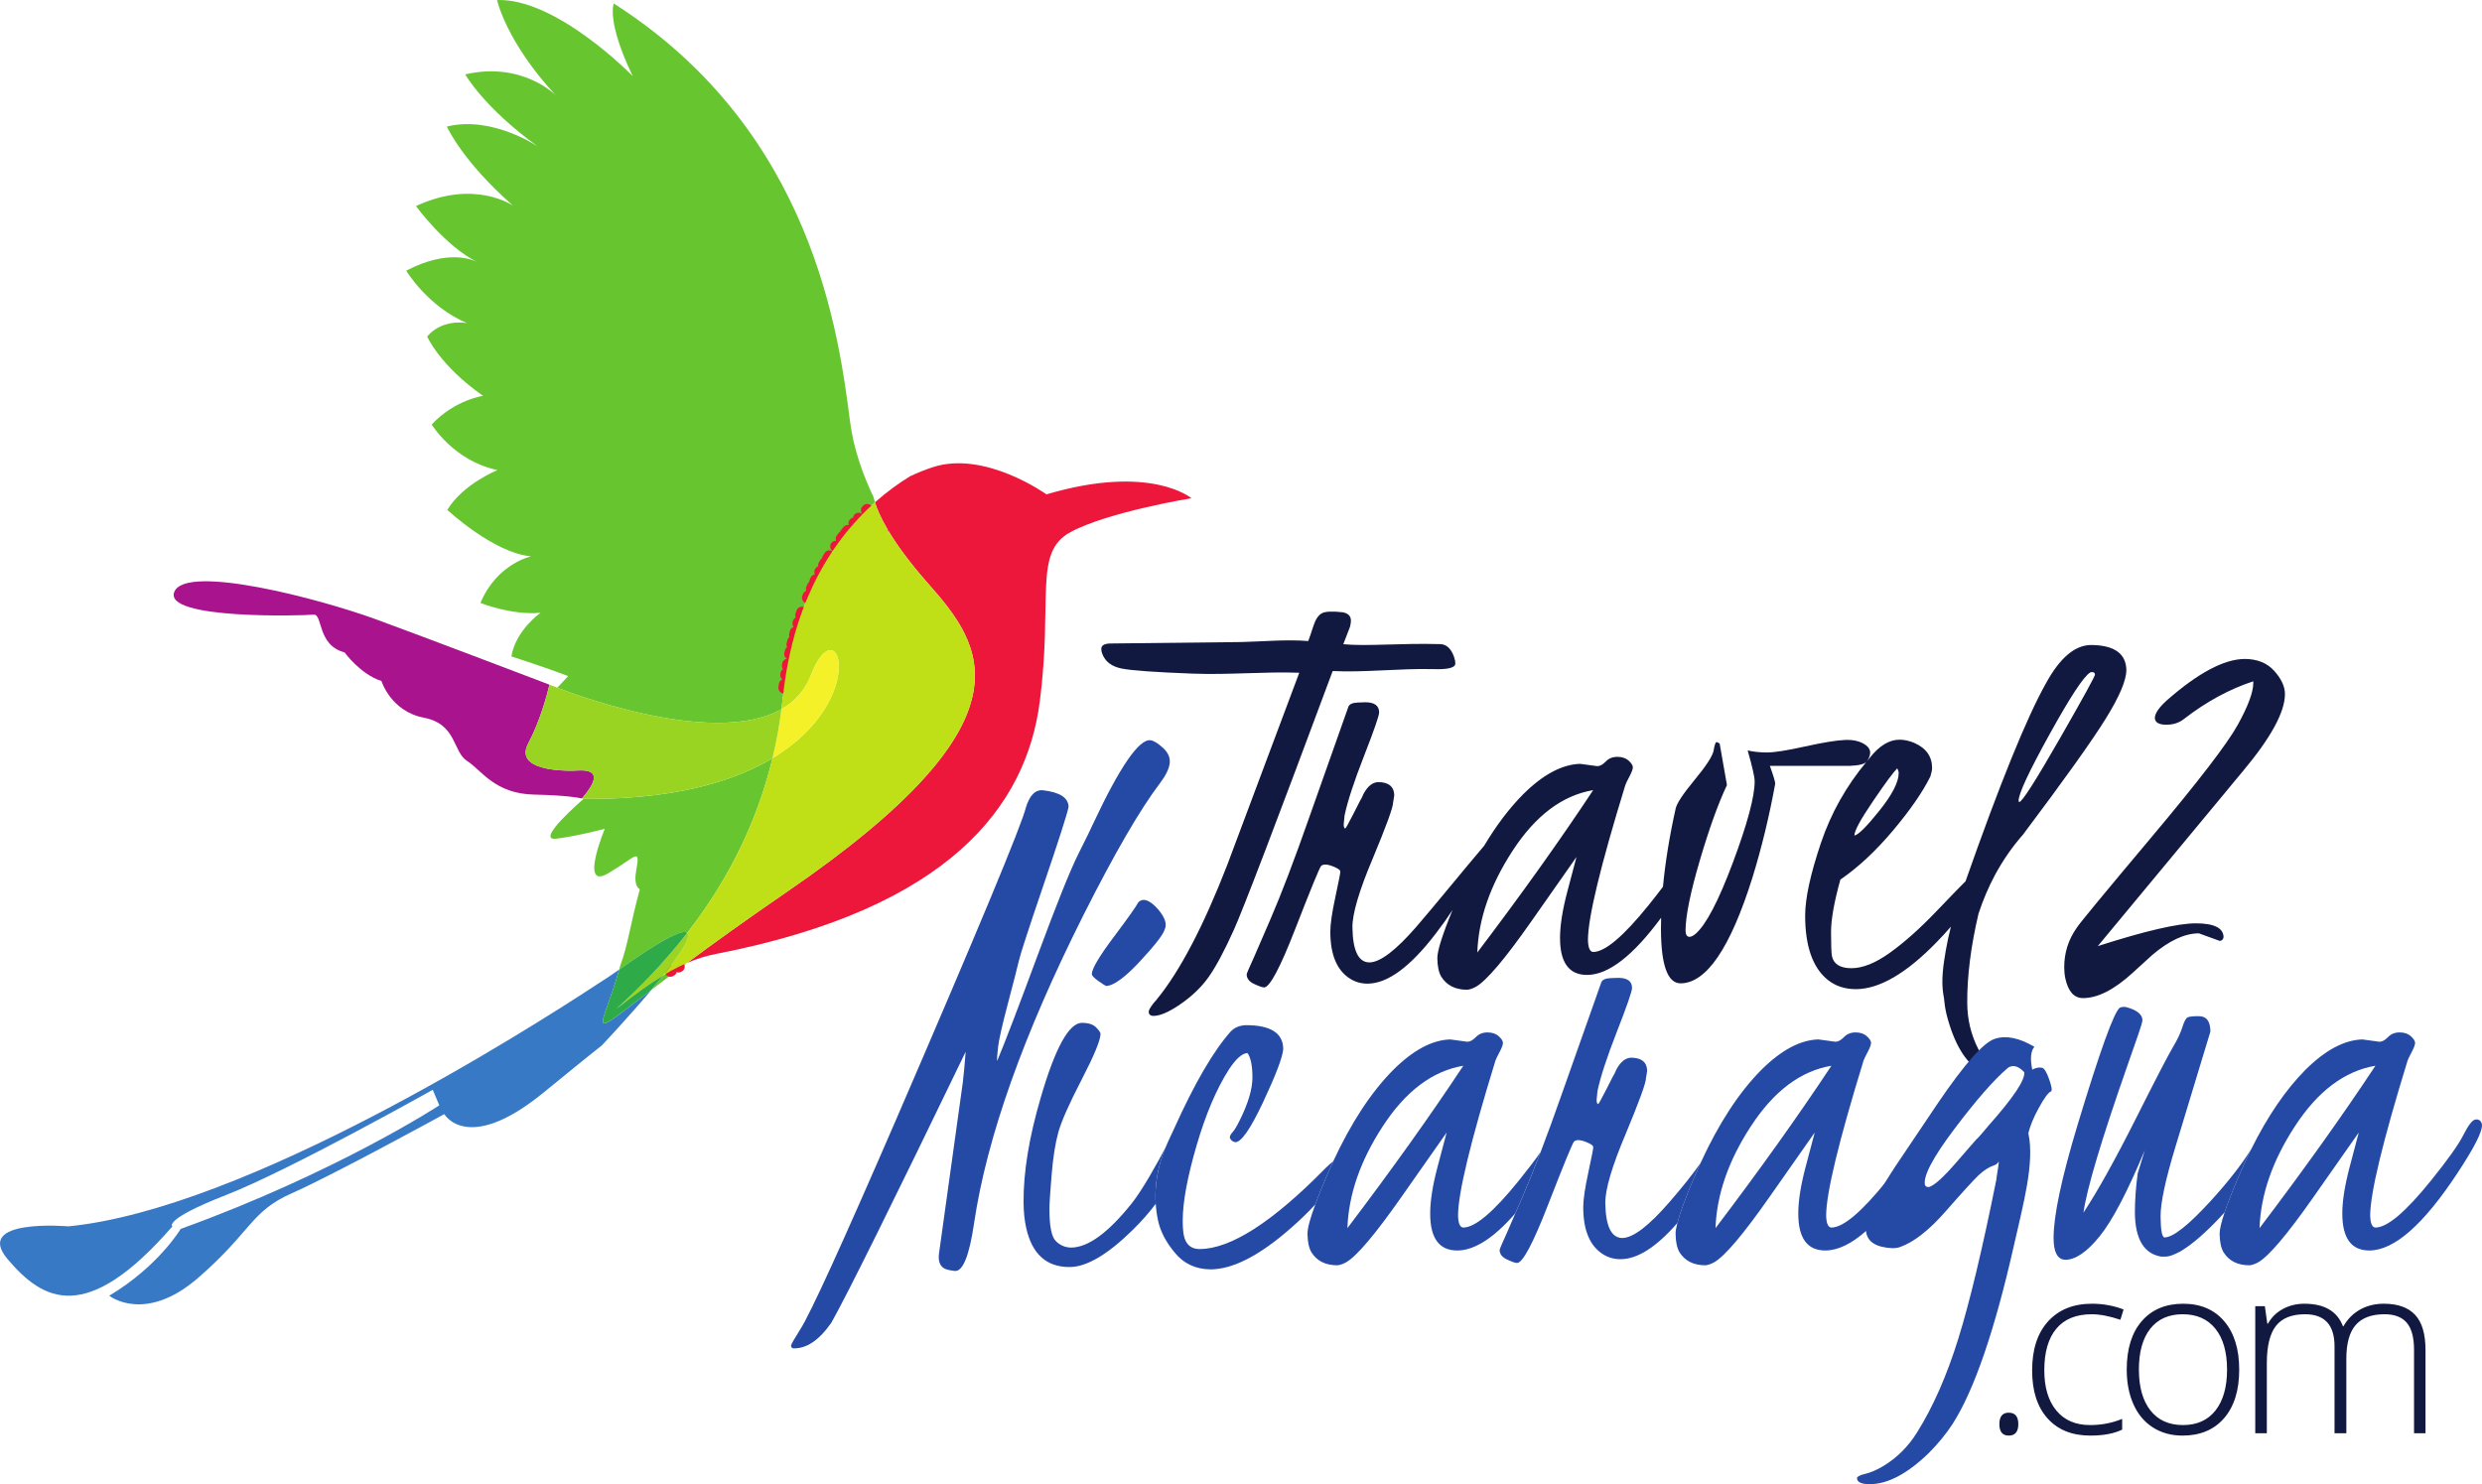<svg xmlns="http://www.w3.org/2000/svg" width="400" height="239.223"><path d="M99.785 156.28l-.137.097c-1.04.74-2.06 1.416-3.064 2.048-12.065 7.943-57.023 36.425-85.55 39.247 0 0-15.46-1.365-9.78 5.32 5.683 6.683 12.618 10.69 26.526-5.312 0 0-1.57-1.062 8.682-5.074 10.255-4.008 33.278-16.945 33.278-16.945l1.056 2.506s-16.468 10.784-41.68 19.92c0 0-3.592 6.04-11.514 10.764 0 0 5.738 4.588 14.36-2.905 8.617-7.496 8.426-10.684 15.072-13.612 6.644-2.926 24.57-12.754 24.57-12.754s3.694 6.514 15.886-3.385c3.677-2.987 6.764-5.537 9.496-7.687.02-.02 4.222-4.463 8.005-8.963-11.015 8.436-8.048 6.72-5.205-3.264" fill="#3879c6"/><path d="M322.22 229.55c0-1.23.502-1.845 1.506-1.845 1.03 0 1.546.615 1.546 1.845s-.516 1.847-1.546 1.847c-1.004 0-1.507-.616-1.507-1.847M336.863 231.397c-2.926 0-5.218-.924-6.877-2.77-1.658-1.847-2.487-4.423-2.487-7.725 0-3.392.858-6.033 2.58-7.924 1.722-1.89 4.076-2.837 7.067-2.837 1.772 0 3.466.31 5.088.925l-.51 1.66c-1.772-.592-3.31-.886-4.615-.886-2.514 0-4.417.774-5.71 2.325-1.295 1.552-1.94 3.785-1.94 6.697 0 2.765.645 4.928 1.94 6.494 1.293 1.564 3.102 2.345 5.426 2.345 1.86 0 3.587-.332 5.183-.998v1.734c-1.31.64-3.024.96-5.147.96M344.706 220.75c0 2.814.618 5.01 1.856 6.588 1.236 1.574 2.987 2.363 5.247 2.363s4.01-.788 5.246-2.362c1.238-1.578 1.857-3.774 1.857-6.588 0-2.825-.626-5.017-1.875-6.577-1.25-1.557-3.005-2.335-5.266-2.335-2.262 0-4.005.775-5.23 2.326-1.223 1.552-1.836 3.748-1.836 6.586m16.167 0c0 3.342-.81 5.952-2.43 7.83-1.62 1.878-3.858 2.817-6.71 2.817-1.796 0-3.38-.434-4.747-1.3-1.37-.867-2.42-2.11-3.147-3.73-.73-1.622-1.094-3.494-1.094-5.617 0-3.34.81-5.944 2.43-7.81 1.62-1.865 3.846-2.798 6.67-2.798 2.814 0 5.02.945 6.623 2.835 1.602 1.892 2.403 4.482 2.403 7.773M389.047 231.02v-13.435c0-1.997-.39-3.455-1.167-4.372-.78-.917-1.973-1.375-3.582-1.375-2.098 0-3.648.577-4.652 1.733-1.007 1.157-1.51 2.972-1.51 5.446v12.004h-1.903v-14c0-3.454-1.583-5.182-4.748-5.182-2.15 0-3.713.625-4.692 1.875-.98 1.25-1.47 3.25-1.47 6v11.307h-1.866v-20.483h1.546l.395 2.808h.113c.567-1.017 1.37-1.806 2.413-2.365 1.042-.56 2.192-.838 3.448-.838 3.23 0 5.303 1.212 6.22 3.637h.076c.666-1.17 1.56-2.068 2.686-2.696 1.123-.627 2.4-.942 3.832-.942 2.237 0 3.915.597 5.032 1.79 1.117 1.194 1.677 3.09 1.677 5.69v13.398h-1.846z" fill="#111941"/><path d="M94.01 128.757c-.023-.007-.055-.016-.1-.027.097.024.14.04.14.04l-.025-.01-.015-.003M93.838 128.712c-.012-.003-.02-.006-.033-.007l.033.008M109.458 155.798l-.11.054.11-.054M110.732 155.21c-.424.182-.85.38-1.274.588l-.108.054c-.384.19-.768.393-1.154.605l-.165.09c-.367.206-.74.424-1.114.65-.613.77-1.262 1.56-1.925 2.348 1.605-1.23 3.505-2.673 5.747-4.338 0 0-.003 0-.004.003" fill="#66c430"/><path d="M99.785 156.28c.033-.022.063-.042.098-.068.396-.278.782-.55 1.153-.807.08-.056.155-.107.232-.162.325-.225.643-.442.95-.65.09-.063.176-.122.266-.182l.832-.556c.09-.057.175-.115.263-.172.258-.172.51-.337.755-.494.082-.052.162-.102.24-.154.24-.153.475-.302.7-.44l.212-.13c.227-.143.447-.273.66-.4.054-.034.112-.067.166-.1.22-.13.43-.25.635-.366.037-.02.077-.045.114-.063.222-.125.434-.24.635-.346l.037-.02c1.752-.915 2.69-1.118 3.028-.807 1.357-1.752 2.68-3.596 3.943-5.542l.033-.048c.267-.416.535-.837.8-1.262.006-.012.013-.023.02-.033 3.79-6.11 6.987-13.165 8.938-21.264-5.14 3.083-12.494 5.56-22.816 6.32-2.382.173-4.922.258-7.63.237 0 0-8.074 6.9-4.355 6.41 3.714-.487 7.774-1.593 7.774-1.593s-4.117 9.898.486 7.21c4.605-2.686 5.27-4.397 4.565-.397-.304 1.715.026 2.598.6 2.942-1.495 5.4-1.972 9.2-3.128 12.205-.07.252-.138.493-.207.733" fill="#67c530"/><path d="M108.195 156.457l-.163.09.163-.09M89.766 110.824l-.06-.023c.01.004.03.01.037.015.01.003.014.006.023.01" fill="#66c430"/><path d="M126.413 110.354c-.024.173-.05.345-.07.52.02-.175.046-.347.07-.52m.96-5.317c-.027.13-.06.257-.09.39.03-.133.063-.26.09-.39m.4-1.642l-.127.498.128-.498m.405-1.487c-.042.145-.082.294-.124.44.042-.146.082-.295.123-.44m1.046-3.22c-.054.153-.11.304-.163.458.053-.154.11-.305.163-.458m3.754-7.972c-.076.128-.152.252-.228.382.076-.13.152-.254.228-.382m.686-1.113c-.098.153-.195.308-.293.464l.293-.464m2.276-3.223c-.122.155-.244.31-.364.47.12-.16.242-.315.364-.47m.69-.864c-.13.158-.256.315-.384.473l.383-.474m-10.69 28.79c.07-.566.142-1.13.2-1.703.135-1.31.306-2.573.505-3.8l.03-.187-.03.187c.095-.588.195-1.168.304-1.738-.018.093-.034.183-.05.275.016-.092.032-.182.05-.275.446-2.34 1.006-4.53 1.66-6.572.018-.06.038-.116.056-.175-.018.06-.038.116-.057.175.465-1.456.98-2.835 1.532-4.147l.114-.278c-.038.09-.076.185-.114.278.27-.64.548-1.264.836-1.87l-.196.413c.065-.142.13-.276.196-.414.16-.34.324-.674.49-1.002l-.12.237.12-.236c.217-.432.437-.857.664-1.27.015-.03.03-.06.047-.09l-.048.09c.807-1.485 1.667-2.86 2.56-4.135l-.002.003s0-.003.003-.004c.166-.24.334-.473.503-.703.79-1.076 1.6-2.077 2.428-3.007l.038-.044c.235-.264.472-.523.708-.775 0-.002.004-.003.006-.005l-.006.006c.42-.448.845-.88 1.27-1.293.038-.04.078-.08.117-.116-.04.038-.08.078-.118.117.455-.445.912-.87 1.37-1.276-.103-.334-.172-.61-.212-.82-1.756-3.674-3.226-7.82-3.787-12.12-1.8-13.79-5.827-46.896-38.09-67.466 0 0-1.228 2.812 3.05 11.7 0 0-12.236-12.59-21.86-12.258 0 0 1.435 6.696 9.44 15.334 0 0-5.368-5.477-14.57-3.354 0 0 2.955 5.318 11.723 11.642 0 0-7.4-5.045-14.685-3.227 0 0 2.48 5.575 10.677 12.76 0 0-6.174-4.363-15.657.056 0 0 4.744 6.496 9.852 9.004-.626-.325-4.69-2.138-11.42 1.41 0 0 3.45 5.784 9.806 8.455 0 0-3.882-.828-6.432 2.148 0 0 1.968 4.63 9.002 9.57 0 0-4.557.635-8.273 4.62 0 0 3.576 5.898 10.612 7.342 0 0-5.584 2.24-8.09 6.42 0 0 7.466 6.97 13.506 7.487 0 0-5.5 1.15-8.17 7.506 0 0 4.885 2 9.687 1.594 0 0-4 2.79-4.7 7.028 0 0 5.73 1.85 9.145 3.18l-1.74 1.865s24.69 9.962 36.117 3.46" fill="#67c530"/><path d="M137.623 84.36l.04-.044-.04.043" fill="#66c430"/><path d="M92.244 124.23c-1.48 0-9.46 0-7.096-4.434 1.897-3.554 3.03-7.863 3.407-9.436-4.563-1.737-20.35-7.745-28.02-10.553-9.03-3.302-30.54-8.948-32.433-4.426-1.892 4.523 20.85 3.86 22.41 3.69 1.562-.177.53 4.917 5.027 6.09 0 0 2.53 3.523 5.938 4.612 0 0 1.494 4.887 6.827 5.907 5.338 1.024 4.647 5.5 6.987 6.987 2.34 1.485 4.397 5.267 10.785 5.412 5.04.11 7.085.475 7.725.624h.003c-.006 0-.01-.002-.014-.003 4.625-5.348-.403-4.47-1.546-4.47" fill="#aa138e"/><path d="M186.933 126.25c.944-1.243 1.47-2.316 1.578-3.22.107-.904-.256-1.734-1.087-2.487-.83-.756-1.503-1.163-2.014-1.225-1.855-.216-4.942 4.28-9.262 13.488-.224.533-1 2.125-2.33 4.775-1.332 2.652-3.522 8.1-6.572 16.343-3.048 8.244-5.23 13.944-6.546 17.092-.038-.323.014-1.084.154-2.28.14-1.2.668-3.527 1.58-6.984.913-3.455 1.503-5.756 1.77-6.9.265-1.142 1.6-5.246 4.01-12.313 2.404-7.065 3.738-11.22 3.997-12.462-.015-1.474-1.373-2.373-4.076-2.69-1.26-.15-2.193.777-2.805 2.776-.694 2.867-7.666 19.63-20.91 50.29-8.684 20.047-13.828 31.31-15.434 33.794-.98 1.557-1.48 2.433-1.5 2.63-.024.194.077.348.306.455 2.155.092 4.223-1.292 6.205-4.155 2.66-4.747 9.872-19.297 21.632-43.65-.146 1.893-.3 3.55-.465 4.963l-3.844 27.625c-.15 1.297.225 2.116 1.13 2.463.378.123.84.217 1.384.28 1.32.155 2.365-2.39 3.14-7.636l.007-.057c2.055-13.817 7.94-30.39 17.655-49.72 4.982-9.886 9.08-16.95 12.298-21.195M187.845 184.943c-1.412 2.687-3.683 6.774-5.426 8.99-3.81 4.773-7.085 7.16-9.83 7.16-.968-.03-1.786-.388-2.458-1.076-.67-.686-1.005-2.4-1.005-5.147 0-.814.116-2.63.35-5.453.234-2.824.592-5.117 1.078-6.88.483-1.763 1.737-4.603 3.767-8.518 2.027-3.916 3.04-6.374 3.04-7.373 0-.22-.24-.57-.723-1.054-.486-.484-1.242-.725-2.272-.725-2.09 0-4.306 4.025-6.647 12.076-1.87 6.364-2.79 11.967-2.76 16.803 0 1.496.14 2.885.422 4.164.935 4.213 3.26 6.32 6.973 6.32 2.747 0 6.147-1.997 10.204-5.992 1.434-1.408 2.66-2.806 3.698-4.193-.207-3.01.324-6.045 1.587-9.102M186.678 146.614c-1.373-1.56-2.45-1.95-3.23-1.17-.312.624-1.637 2.498-3.978 5.616-2.34 3.12-3.51 5.103-3.51 5.945 0 .25.374.64 1.124 1.17.623.437 1.012.687 1.168.748 1.218-.03 3.043-1.356 5.477-3.978 2.434-2.62 3.76-4.337 3.978-5.148.404-.81.062-1.872-1.03-3.183" fill="#254aa5"/><path d="M214.865 187.19c-.365.27-.784.638-1.272 1.127-8.52 8.675-15.275 13.01-20.267 13.01-1.653 0-2.544-1.06-2.667-3.182-.033-.344-.05-.81-.05-1.404 0-2.962.742-6.988 2.225-12.075 1.48-5.083 3.237-9.203 5.265-12.356 1.124-1.684 2.108-2.544 2.95-2.575.53.75.794 2.06.794 3.933 0 1.87-.685 4.182-2.057 6.928-.44.904-.814 1.527-1.125 1.87-.312.344-.468.64-.468.89.124.406.42.655.89.75.966 0 2.463-2.16 4.493-6.484 2.027-4.32 3.104-7.154 3.23-8.495 0-2.59-2-3.885-5.992-3.885-1.028.032-1.856.374-2.48 1.03-2.78 3.12-5.82 8.347-9.127 15.68-.562 1.217-.874 1.887-.936 2.012-.153.328-.294.653-.427.98-1.263 3.055-1.793 6.09-1.588 9.1.06.9.183 1.8.376 2.697.376 1.75 1.28 3.48 2.715 5.196 1.434 1.747 3.34 2.637 5.71 2.668 3.588 0 7.894-2.2 12.918-6.6 1.51-1.316 2.838-2.605 3.997-3.865.445-1.212 1.007-2.62 1.687-4.232.396-.932.797-1.838 1.205-2.717" fill="#254aa5"/><path d="M217.15 197.958c.186-5.402 2.08-10.866 5.682-16.394 3.695-5.682 8.025-8.942 12.994-9.78-5.34 8.072-11.566 16.797-18.677 26.174m31.136-12.27c-.905 1.292-2.08 2.837-3.547 4.654-4.046 5.016-7.02 7.523-8.918 7.523-.53-.03-.81-.673-.84-1.925 0-3.6 2.01-11.925 6.026-24.98.07-.22.292-.677.66-1.374.367-.693.55-1.19.55-1.492 0-.3-.226-.656-.677-1.066-.45-.41-1.058-.616-1.82-.616s-1.384.25-1.867.754c-.482.5-.94.75-1.376.75l-2.76-.374c-2.93.093-5.99 1.732-9.184 4.912-3.554 3.583-6.776 8.496-9.668 14.736-.41.88-.81 1.785-1.205 2.72-.68 1.612-1.242 3.017-1.686 4.228-.848 2.303-1.27 3.886-1.258 4.736.017 1.293.228 2.282.63 2.97.876 1.402 2.27 2.105 4.19 2.105.39-.03.857-.19 1.4-.48 1.713-.988 4.667-4.472 8.864-10.455l7.34-10.463c-.19.715-.68 2.564-1.468 5.548-.79 2.984-1.182 5.486-1.182 7.508 0 3.97 1.45 5.955 4.352 5.955 2.768 0 5.89-1.996 9.366-5.985l1.26-2.908c.867-2.006 1.807-4.34 2.818-6.98" fill="#254aa5"/><path d="M274.07 187.453c-1.25 1.783-2.902 3.864-4.968 6.245-3.37 3.902-5.928 5.85-7.675 5.85-1.75-.03-2.653-1.902-2.716-5.616-.03-2.183 1.062-5.896 3.277-11.138 2.184-5.24 3.277-8.238 3.277-8.986l.094-.563.093-.61v-.136c-.062-1.312-.903-1.984-2.525-2.015-.938 0-1.75.64-2.435 1.918-.186.468-.374.842-.562 1.123l-1.217 2.386c-.685 1.344-1.076 2.03-1.17 2.062-.154-.063-.232-.297-.232-.702l.14-1.405c.47-2.247 1.513-5.445 3.136-9.594 1.622-4.15 2.434-6.49 2.434-7.022 0-1.09-.75-1.636-2.247-1.636l-1.217.046c-.842.033-1.34.266-1.497.7l-6.224 17.6c-1.266 3.622-2.447 6.858-3.545 9.73-1.012 2.64-1.952 4.974-2.82 6.98l-1.26 2.908-1.315 3.035c-.81 1.78-1.216 2.73-1.216 2.855 0 .655.396 1.172 1.193 1.544.794.376 1.333.563 1.613.563.906 0 2.58-3.15 5.03-9.456 2.45-6.3 3.832-9.673 4.144-10.108.374-.376 1.123-.313 2.246.187.563.247.85.475.867.675.016.205-.25 1.57-.797 4.097-.547 2.526-.82 4.4-.82 5.616 0 3.714 1.062 6.243 3.184 7.582.842.533 1.78.796 2.81.796 2.735 0 5.795-1.95 9.177-5.834.42-1.62 1.306-4.025 2.66-7.223.354-.842.718-1.658 1.085-2.458" fill="#254aa5"/><path d="M276.473 197.958c.186-5.402 2.08-10.866 5.683-16.394 3.693-5.682 8.023-8.942 12.993-9.78-5.342 8.072-11.567 16.797-18.677 26.174m32.995-13.95c-.063.034-.14.048-.234.048-.467.096-1.097.924-1.89 2.493-.794 1.567-.576.44-3.282 3.792-4.046 5.016-7.018 7.523-8.918 7.523-.528-.03-.81-.673-.84-1.925 0-3.6 2.01-11.925 6.025-24.98.072-.22.292-.677.66-1.373.367-.694.55-1.192.55-1.493 0-.3-.224-.656-.677-1.066-.45-.41-1.057-.616-1.82-.616-.763 0-1.385.25-1.866.754-.484.5-.943.75-1.378.75l-2.76-.374c-2.928.093-5.99 1.732-9.184 4.912-3.604 3.632-6.867 8.635-9.788 15-.367.798-.73 1.614-1.086 2.455-1.352 3.197-2.237 5.603-2.658 7.222-.195.75-.29 1.33-.284 1.742.017 1.293.226 2.282.63 2.97.876 1.402 2.27 2.105 4.19 2.105.39-.03.855-.19 1.397-.48 1.715-.988 4.67-4.472 8.866-10.455l7.34-10.463-1.47 5.548c-.786 2.984-1.18 5.486-1.18 7.508 0 3.97 1.45 5.955 4.352 5.955 4.013 0 8.776-4.2 14.286-12.6 2.582-3.92 1.905-2.853 1.905-3.973-.03-.592-.327-.917-.887-.98" fill="#254aa5"/><path d="M178.908 103.72c-.925.032-1.4.31-1.418.828-.012.29.054.608.196.944.484 1.188 1.497 1.94 3.043 2.26 1.542.32 5.343.594 11.4.825 6.06.23 11.65-.35 17.26-.14l-11.62 31.018c-3.832 9.862-7.608 17.067-11.328 21.618-.828.93-1.263 1.582-1.305 1.95-.042.37.133.606.527.715 1.086.094 2.588-.518 4.51-1.833 1.92-1.32 3.46-2.796 4.62-4.437 1.16-1.64 2.51-4.162 4.046-7.564 1.537-3.404 6.847-17.316 15.935-41.74 5.138.25 10.63-.428 16.04-.315 2.426.09 3.668-.19 3.722-.842.013-.312-.05-.675-.187-1.086-.47-1.36-1.206-2.058-2.215-2.097-6.513-.186-11.66.383-15.648.014l1.078-2.797c.06-.213.106-.49.146-.83.066-.842-.38-1.35-1.334-1.522-1.69-.195-2.816-.135-3.372.176-.557.312-1.007.998-1.346 2.06-.343 1.06-.61 1.845-.804 2.356l-.006.047c-3.564-.29-7.293.078-10.84.16l-21.01.232-.09-.003" fill="#111941"/><path d="M331.897 119.153c-3.852 6.723-6.014 10.102-6.482 10.132-.062-.06-.094-.14-.094-.233 0-1.123 1.662-4.687 4.987-10.695 3.322-6.007 5.5-9.32 6.528-9.946.06-.06.203-.085.42-.07.22.017.343.143.376.375.03.235-1.88 3.714-5.733 10.438m-30.066 10.015c1.99-2.927 3.298-4.7 3.927-5.325.155.284.233.532.233.748 0 1.464-1.034 3.486-3.102 6.07-2.067 2.583-3.415 3.923-4.04 4.016 0-.748.993-2.585 2.983-5.508m-63.75 24.362c.185-5.402 2.08-10.867 5.682-16.395 3.694-5.68 8.023-8.94 12.992-9.78-5.34 8.073-11.566 16.798-18.675 26.175m.447-16.092c-.014.024-.03.048-.044.074.003-.023.02-.05.044-.074m104.158-29.448c-.063-2.652-1.95-3.994-5.663-4.027-2.62 0-5.053 2.06-7.302 6.18-3.1 5.51-7.425 16.16-12.964 31.923-.082.082-.17.168-.275.266-.362.343-1.853 1.884-4.48 4.623-2.625 2.738-5.097 4.94-7.418 6.605-2.32 1.666-4.39 2.498-6.205 2.498-1.82 0-2.868-.653-3.15-1.96-.095-.56-.14-1.85-.14-3.875 0-2.023.5-4.84 1.505-8.45 2.865-1.96 5.687-4.592 8.466-7.89 2.775-3.3 4.79-6.21 6.04-8.732.183-.62.276-1.072.276-1.353 0-1.866-.964-3.22-2.89-4.062-.815-.34-1.603-.512-2.36-.512-1.68 0-3.296.995-4.85 2.99-.138.156-.263.318-.395.478.733-1.077.684-1.932-.154-2.563-.842-.634-1.965-.92-3.37-.863-1.404.058-3.557.41-6.458 1.052-2.9.645-4.935.966-6.1.966-1.166 0-2.217-.11-3.15-.327.752 2.627 1.13 4.285 1.13 4.972 0 2.48-1.17 6.84-3.502 13.08-2.335 6.242-4.35 10.082-6.04 11.525-.378.314-.706.47-.988.47-.408-.03-.61-.39-.61-1.082.03-2.382.798-6.13 2.302-11.242 1.504-5.11 2.96-9.16 4.372-12.137l-1.178-6.712-.47-.23c-.187 0-.35.443-.49 1.333-.143.89-1.216 2.542-3.22 4.95-1.75 2.132-2.72 3.604-2.902 4.42-.998 4.467-1.682 8.677-2.05 12.625-.68.904-1.45 1.894-2.335 2.99-4.045 5.015-7.018 7.522-8.916 7.522-.53-.03-.808-.672-.84-1.925 0-3.6 2.01-11.926 6.026-24.98.073-.22.293-.678.66-1.372.367-.695.55-1.194.55-1.494 0-.3-.225-.657-.677-1.066-.45-.41-1.06-.615-1.82-.615-.764 0-1.385.25-1.867.752-.483.502-.94.75-1.378.75l-2.758-.373c-2.93.093-5.992 1.732-9.185 4.912-2.223 2.24-4.315 5.005-6.277 8.287-2.988 3.498-8.026 9.71-10.84 12.958-3.37 3.902-5.93 5.85-7.677 5.85-1.75-.028-2.653-1.9-2.714-5.615-.032-2.185 1.058-5.898 3.275-11.14 2.185-5.24 3.275-8.237 3.275-8.985l.094-.562.092-.61v-.138c-.063-1.31-.905-1.982-2.527-2.014-.936 0-1.747.64-2.433 1.92-.188.467-.374.842-.562 1.122l-1.216 2.386c-.688 1.344-1.077 2.03-1.17 2.06-.158-.062-.234-.295-.234-.7l.14-1.406c.467-2.246 1.513-5.445 3.135-9.593 1.62-4.15 2.434-6.49 2.434-7.02 0-1.094-.75-1.64-2.246-1.64l-1.218.046c-.842.034-1.343.268-1.498.703l-6.226 17.6c-2.434 6.957-4.555 12.527-6.364 16.708l-2.575 5.946c-.81 1.778-1.217 2.73-1.217 2.854 0 .656.398 1.17 1.193 1.545.796.374 1.334.562 1.614.562.905 0 2.582-3.152 5.032-9.455 2.448-6.3 3.83-9.673 4.143-10.11.37-.374 1.122-.31 2.245.19.56.247.85.475.866.675.016.205-.25 1.57-.794 4.097-.548 2.527-.82 4.4-.82 5.617 0 3.714 1.06 6.242 3.183 7.582.84.53 1.778.796 2.806.796 3.246 0 6.944-2.73 11.093-8.19.958-1.24 1.824-2.465 2.614-3.675-1.646 3.998-2.464 6.59-2.448 7.772.015 1.294.226 2.284.63 2.97.874 1.404 2.27 2.107 4.19 2.107.388-.03.857-.19 1.397-.478 1.716-.99 4.67-4.474 8.867-10.457l7.338-10.463c-.19.716-.68 2.564-1.466 5.548-.79 2.984-1.185 5.486-1.185 7.507 0 3.97 1.452 5.954 4.353 5.954 3.434 0 7.413-3.08 11.94-9.22-.016.61-.03 1.218-.027 1.814.014 5.81 1.058 8.73 3.134 8.764 4.18 0 8.05-5.687 11.613-17.058 1.486-4.824 2.71-9.87 3.67-15.133-.03-.406-.318-1.36-.866-2.865h12.87c1.495-.057 2.396-.284 2.717-.673-3.278 3.936-5.738 8.3-7.358 13.105-1.695 5.027-2.54 8.923-2.54 11.694 0 4.9 1.19 8.335 3.568 10.313 1.267 1.036 2.798 1.553 4.592 1.553 3.78 0 8.135-2.53 13.057-7.6.814-.836 1.572-1.662 2.275-2.474-.334 1.29-.61 2.57-.828 3.836-.414 2.406-.76 4.783-.4 7.07.032.192.065.374.1.558.08.88.207 1.772.415 2.654 1.173 4.62 2.978 7.69 5.416 9.2 1.17.727 1.922.81 2.267.252.106-.228-.15-.656-.775-1.278-.62-.626-1.217-1.484-1.792-2.573-1.173-2.308-1.766-4.786-1.774-7.435-.026-4.323.583-9.115 1.813-14.368.71-2.163 1.597-4.257 2.673-6.28 1.31-2.404 2.81-4.555 4.492-6.46 6.68-8.892 11.125-15.123 13.34-18.697 2.216-3.573 3.323-6.186 3.323-7.84M360.635 116.837c-1.67 3.025-6.324 9.09-13.967 18.184-7.645 9.098-11.64 13.942-11.985 14.532-1.343 1.904-2.013 4.025-2.013 6.366 0 .624.06 1.233.186 1.825.47 2.09 1.415 3.136 2.838 3.136 2.372 0 5.04-1.358 8.005-4.074 1.685-1.527 2.73-2.48 3.134-2.855 2.745-2.338 5.258-3.51 7.537-3.51l3.37 1.22c.344-.034.544-.236.61-.61-.033-1.468-1.5-2.207-4.4-2.223-2.903-.016-8.19 1.208-15.868 3.67l20.526-24.745c.216-.25.635-.758 1.256-1.524.62-.766 1.148-1.4 1.582-1.9 4.53-5.41 6.796-9.56 6.796-12.454 0-1.216-.578-2.465-1.732-3.743-1.155-1.28-2.746-1.918-4.773-1.918-3.31.03-7.474 2.245-12.497 6.645-1.283 1.155-1.937 2.106-1.967 2.857.03.717.624 1.084 1.783 1.097 1.16.018 2.143-.3 2.957-.958 3.6-2.776 7.308-4.788 11.126-6.036v.28c0 1.466-.835 3.714-2.505 6.74" fill="#111941"/><path d="M362.816 185.217c-1.616 2.573-3.806 5.373-6.59 8.41-3.562 3.887-6.027 5.828-7.395 5.828-.405-.06-.614-1.184-.63-3.367-.017-2.187.78-5.927 2.39-11.226l3.897-12.852c.992-3.267 1.57-5.175 1.74-5.728 0-1.66-.624-2.49-1.87-2.49-.844 0-1.422.054-1.735.163-.312.11-.61.634-.898 1.574-.286.937-.803 2.03-1.546 3.275-.746 1.245-2.754 5.12-6.03 11.63-3.275 6.508-6.067 11.516-8.375 15.026.532-3.837 2.887-11.726 7.068-23.664l1.78-5.104c.436-1.246.655-2.01.655-2.292-.03-.78-.688-1.405-1.967-1.872-.437-.156-.78-.235-1.028-.235-.25 0-.47.047-.656.14-.936.684-3.213 7.01-6.833 18.982-2.56 8.488-3.837 14.533-3.837 18.14 0 2.272.623 3.44 1.87 3.505 1.655 0 3.505-1.26 5.55-3.78 2.042-2.517 4.467-7.14 7.276-13.87l-1.137 3.715c-.304 2.205-.456 4.346-.456 6.426.063 4.19 1.467 6.523 4.213 6.995h.795c.5 0 1.28-.28 2.34-.843l.937-.607c1.802-1.24 3.866-3.14 6.18-5.683.49-1.455 1.2-3.287 2.138-5.503.698-1.647 1.417-3.21 2.156-4.693" fill="#254aa5"/><path d="M364.15 197.958c.185-5.402 2.08-10.866 5.682-16.394 3.696-5.682 8.025-8.942 12.994-9.78-5.34 8.072-11.567 16.797-18.677 26.174m34.963-17.535c-.06.032-.14.046-.232.046-.467.094-1.097.924-1.89 2.492-.795 1.568-2.545 4.028-5.253 7.38-4.044 5.016-7.017 7.523-8.915 7.523-.53-.03-.808-.673-.84-1.925 0-3.6 2.008-11.925 6.024-24.98.073-.22.293-.677.66-1.374.367-.693.55-1.19.55-1.492 0-.3-.223-.656-.676-1.066-.45-.41-1.06-.616-1.82-.616-.763 0-1.386.25-1.867.754-.483.5-.94.75-1.378.75l-2.758-.374c-2.93.093-5.992 1.732-9.185 4.912-3.17 3.196-6.074 7.452-8.717 12.762-.737 1.486-1.456 3.046-2.156 4.693-.937 2.215-1.648 4.046-2.138 5.503-.544 1.62-.815 2.78-.806 3.46.017 1.294.226 2.283.63 2.97.875 1.403 2.27 2.106 4.19 2.106.39-.03.855-.19 1.398-.48 1.715-.988 4.67-4.472 8.866-10.455 4.197-5.984 6.642-9.47 7.34-10.463-.19.715-.68 2.564-1.467 5.548-.79 2.984-1.185 5.486-1.185 7.508 0 3.97 1.452 5.955 4.354 5.955 4.014 0 8.777-4.2 14.285-12.6 2.582-3.92 3.873-6.44 3.873-7.56-.03-.592-.325-.917-.887-.98" fill="#254aa5"/><path d="M131.467 93.473l-.12.238M132.13 92.203l.05-.09M132.75 91.098l.23-.383M130.978 94.476c-.065.138-.132.272-.197.413M130.142 96.345l.114-.276M133.373 90.067c.098-.156.195-.31.294-.464M134.69 88.073s0-.003.003-.004M139.64 82.247c.038-.04.078-.08.116-.116M137.662 84.316l-.038.043M138.375 83.535l-.004.006M135.578 86.85c.12-.158.242-.316.364-.47M136.248 85.99c.128-.158.255-.317.384-.474M129.063 99.146c.054-.153.108-.305.164-.457" fill="none" stroke="#ed1639" stroke-width="1.791" stroke-linecap="round" stroke-linejoin="round"/><path d="M143.088 86.097l.1-.51c1.312 2.186 3.322 5 6.403 8.492 8.87 10.05 17.74 21.874-22.76 49.662-6.696 4.594-11.97 8.403-16.092 11.465 0 0-.003 0-.006.003 0 0 .003 0 .004-.003 1.53-.654 3.068-1.14 4.69-1.452 37.706-7.326 49.95-23.914 52.13-40.58 2.18-16.665-1.09-24.143 4.982-27.413 6.075-3.272 19.472-5.452 19.472-5.452s-6.54-5.606-23.364-.624c0 0-9.967-7.165-18.38-4.362-1.278.427-2.463.907-3.597 1.444-1.808 1.11-3.734 2.493-5.663 4.203.29.955.88 2.417 2.073 4.435l.007.692z" fill="#ec173a"/><path d="M109.35 155.852c.035-.018.07-.037.108-.054M108.03 156.548l.164-.09M127.646 103.894l.128-.5M126.342 110.874l.07-.52M128.056 102.348c.04-.147.082-.295.123-.44M127.285 105.426l.09-.39M128.61 100.493c.017-.06.037-.116.057-.175M126.95 107.065c-.018.092-.034.184-.05.274M126.644 108.803l.03-.187" fill="none" stroke="#ed1639" stroke-width="1.791" stroke-linecap="round" stroke-linejoin="round"/><path d="M138.37 83.54c-.238.253-.473.51-.707.776-.013.014-.026.03-.04.043-.827.93-1.64 1.93-2.427 3.007-.17.23-.337.464-.503.702-.894 1.274-1.755 2.65-2.56 4.133-.228.414-.448.84-.666 1.27-.166.33-.328.663-.49 1.004-.286.606-.566 1.23-.835 1.868-.553 1.312-1.067 2.69-1.533 4.148-.655 2.043-1.214 4.232-1.66 6.572-.11.57-.21 1.15-.306 1.738-.198 1.228-.368 2.49-.504 3.8-.06.573-.13 1.138-.2 1.702 2.108-1.2 3.765-2.96 4.732-5.445 4.436-11.407 9.655 3.855-6.177 13.352-1.95 8.1-5.144 15.153-8.936 21.264-.01.012-.017.022-.022.033-.265.425-.532.846-.8 1.26-.013.02-.023.036-.034.05-1.264 1.947-2.584 3.795-3.94 5.542.352.327.048 1.21-.674 2.424l-.004.007c-.724 1.215-1.858 2.76-3.17 4.404.375-.225.746-.444 1.116-.65l.163-.09c.387-.213.772-.415 1.155-.605l.108-.055c.426-.208.85-.405 1.275-.587l.004-.003c4.123-3.06 9.396-6.872 16.093-11.466 40.498-27.786 31.63-39.61 22.76-49.662-3.08-3.492-5.09-6.306-6.4-8.49l-.103.508-.006-.692c-1.193-2.017-1.782-3.48-2.072-4.433-.458.406-.913.832-1.37 1.277-.424.414-.848.845-1.268 1.294" fill="#bfdf17"/><path d="M130.673 108.86c-.967 2.485-2.625 4.246-4.733 5.445-.346 2.74-.835 5.375-1.444 7.907 15.832-9.497 10.613-24.76 6.177-13.352" fill="#f5f129"/><path d="M104.335 153.188c-.243.157-.497.323-.756.494.258-.17.512-.337.755-.494M106.145 152.064c-.212.126-.43.258-.66.398.23-.14.448-.272.66-.398M107.698 151.19c-.202.104-.414.22-.636.344.222-.125.434-.24.636-.344M103.316 153.853l-.832.56.832-.56M106.948 151.598c-.203.115-.415.235-.636.367.22-.132.433-.252.636-.367M101.036 155.405l-1.153.806 1.153-.805M102.217 154.592c-.305.21-.624.427-.95.652.326-.225.645-.443.95-.652M105.276 152.593c-.226.14-.46.288-.7.443.24-.155.474-.303.7-.443M106.916 157.197c-.613.77-1.262 1.56-1.925 2.35.664-.79 1.313-1.58 1.926-2.35 1.31-1.645 2.447-3.19 3.17-4.404-.723 1.215-1.86 2.76-3.17 4.404M110.09 152.786c.722-1.213 1.025-2.097.673-2.422-.34-.31-1.276-.11-3.028.806 1.753-.917 2.692-1.117 3.028-.806.353.325.048 1.21-.673 2.422" fill="#137ac8"/><path d="M110.09 152.786c.72-1.213 1.025-2.097.673-2.422-3.695 4.766-7.65 8.824-11.413 12.233 2.82-2.22 5.256-4.004 7.567-5.4 1.31-1.645 2.446-3.188 3.17-4.404l.003-.007z" fill="#9bd421"/><path d="M106.916 157.197c-2.31 1.396-4.746 3.18-7.566 5.4 3.763-3.41 7.718-7.467 11.414-12.235-.337-.31-1.276-.11-3.03.808l-.037.02c-.2.105-.413.22-.635.344l-.114.065c-.204.113-.414.234-.635.365-.054.032-.113.066-.167.1-.212.125-.432.257-.66.397-.068.045-.138.086-.21.13-.226.14-.46.29-.7.443-.08.05-.16.1-.24.152l-.757.494c-.09.06-.175.116-.264.173-.27.18-.548.367-.832.56l-.266.18c-.307.207-.625.425-.95.65-.077.056-.153.106-.232.162-.37.258-.756.528-1.153.808l-.098.067c-2.843 9.983-5.81 11.7 5.206 3.266.664-.79 1.313-1.58 1.926-2.35" fill="#2faa48"/><path d="M124.495 122.213c.61-2.534 1.1-5.167 1.444-7.91-11.428 6.504-36.118-3.46-36.118-3.46l-.08-.027c-.008-.004-.025-.012-.036-.015-.177-.067-.57-.215-1.15-.438-.377 1.57-1.512 5.88-3.407 9.434-2.366 4.435 5.616 4.435 7.094 4.435 1.143 0 6.17-.88 1.547 4.47.007 0 .01.003.015.004.102.023.167.042.205.052.006 0 .012.003.016.004.014.004.026.01.026.01 2.706.02 5.247-.064 7.628-.24 10.322-.758 17.677-3.235 22.815-6.317" fill="#99d423"/><path d="M326.226 172.823c-.794-.848-1.542-1.148-2.248-.9-.207.072-.358.158-.455.258-2.212 1.9-5.063 5.16-8.55 9.788-3.49 4.627-5.07 7.642-4.742 9.047.122.257.356.356.7.303.884-.31 2.32-1.615 4.31-3.914 1.988-2.3 3.077-3.55 3.273-3.75.205-.172.54-.536 1.006-1.096l1.016-1.2c3.96-4.46 5.856-7.306 5.69-8.535m-4.48 17.255v-.14c.248-1.56.373-2.402.373-2.527-.033-.497.076.154-.755.427-.83.273-1.66.805-2.492 1.59-.832.79-2.593 2.72-5.286 5.794-2.693 3.077-5.158 5.006-7.396 5.79-.705.248-1.688.228-2.944-.06-2.458-.595-3.136-2.39-2.037-5.388.884-2.193 2.625-5.2 5.225-9.02l5.934-8.822c4.258-6.25 7.29-9.675 9.1-10.275 1.803-.6 3.938-.172 6.397 1.282-.59.67-.707 1.9-.343 3.69.018-.038.19-.116.514-.23.322-.112.667-.144 1.034-.09.365.054.758.678 1.176 1.87.42 1.195.513 1.847.288 1.957-.412.146-1.056 1.006-1.922 2.583-.87 1.577-1.444 2.96-1.722 4.147 1.037 4.763-.825 11.434-2.293 17.955-3.12 13.822-6.43 23.463-9.924 28.925-1.06 1.62-2.354 3.196-3.882 4.726-3.434 3.307-6.586 4.963-9.455 4.963-1.376 0-2.062-.328-2.062-.983.03-.252.477-.477 1.335-.68.858-.202 1.818-.616 2.88-1.24 2.214-1.34 4.023-3.135 5.428-5.383 2.59-4.118 4.813-9.156 6.67-15.117 1.856-5.96 3.91-14.54 6.155-25.742" fill="#254aa5"/></svg>